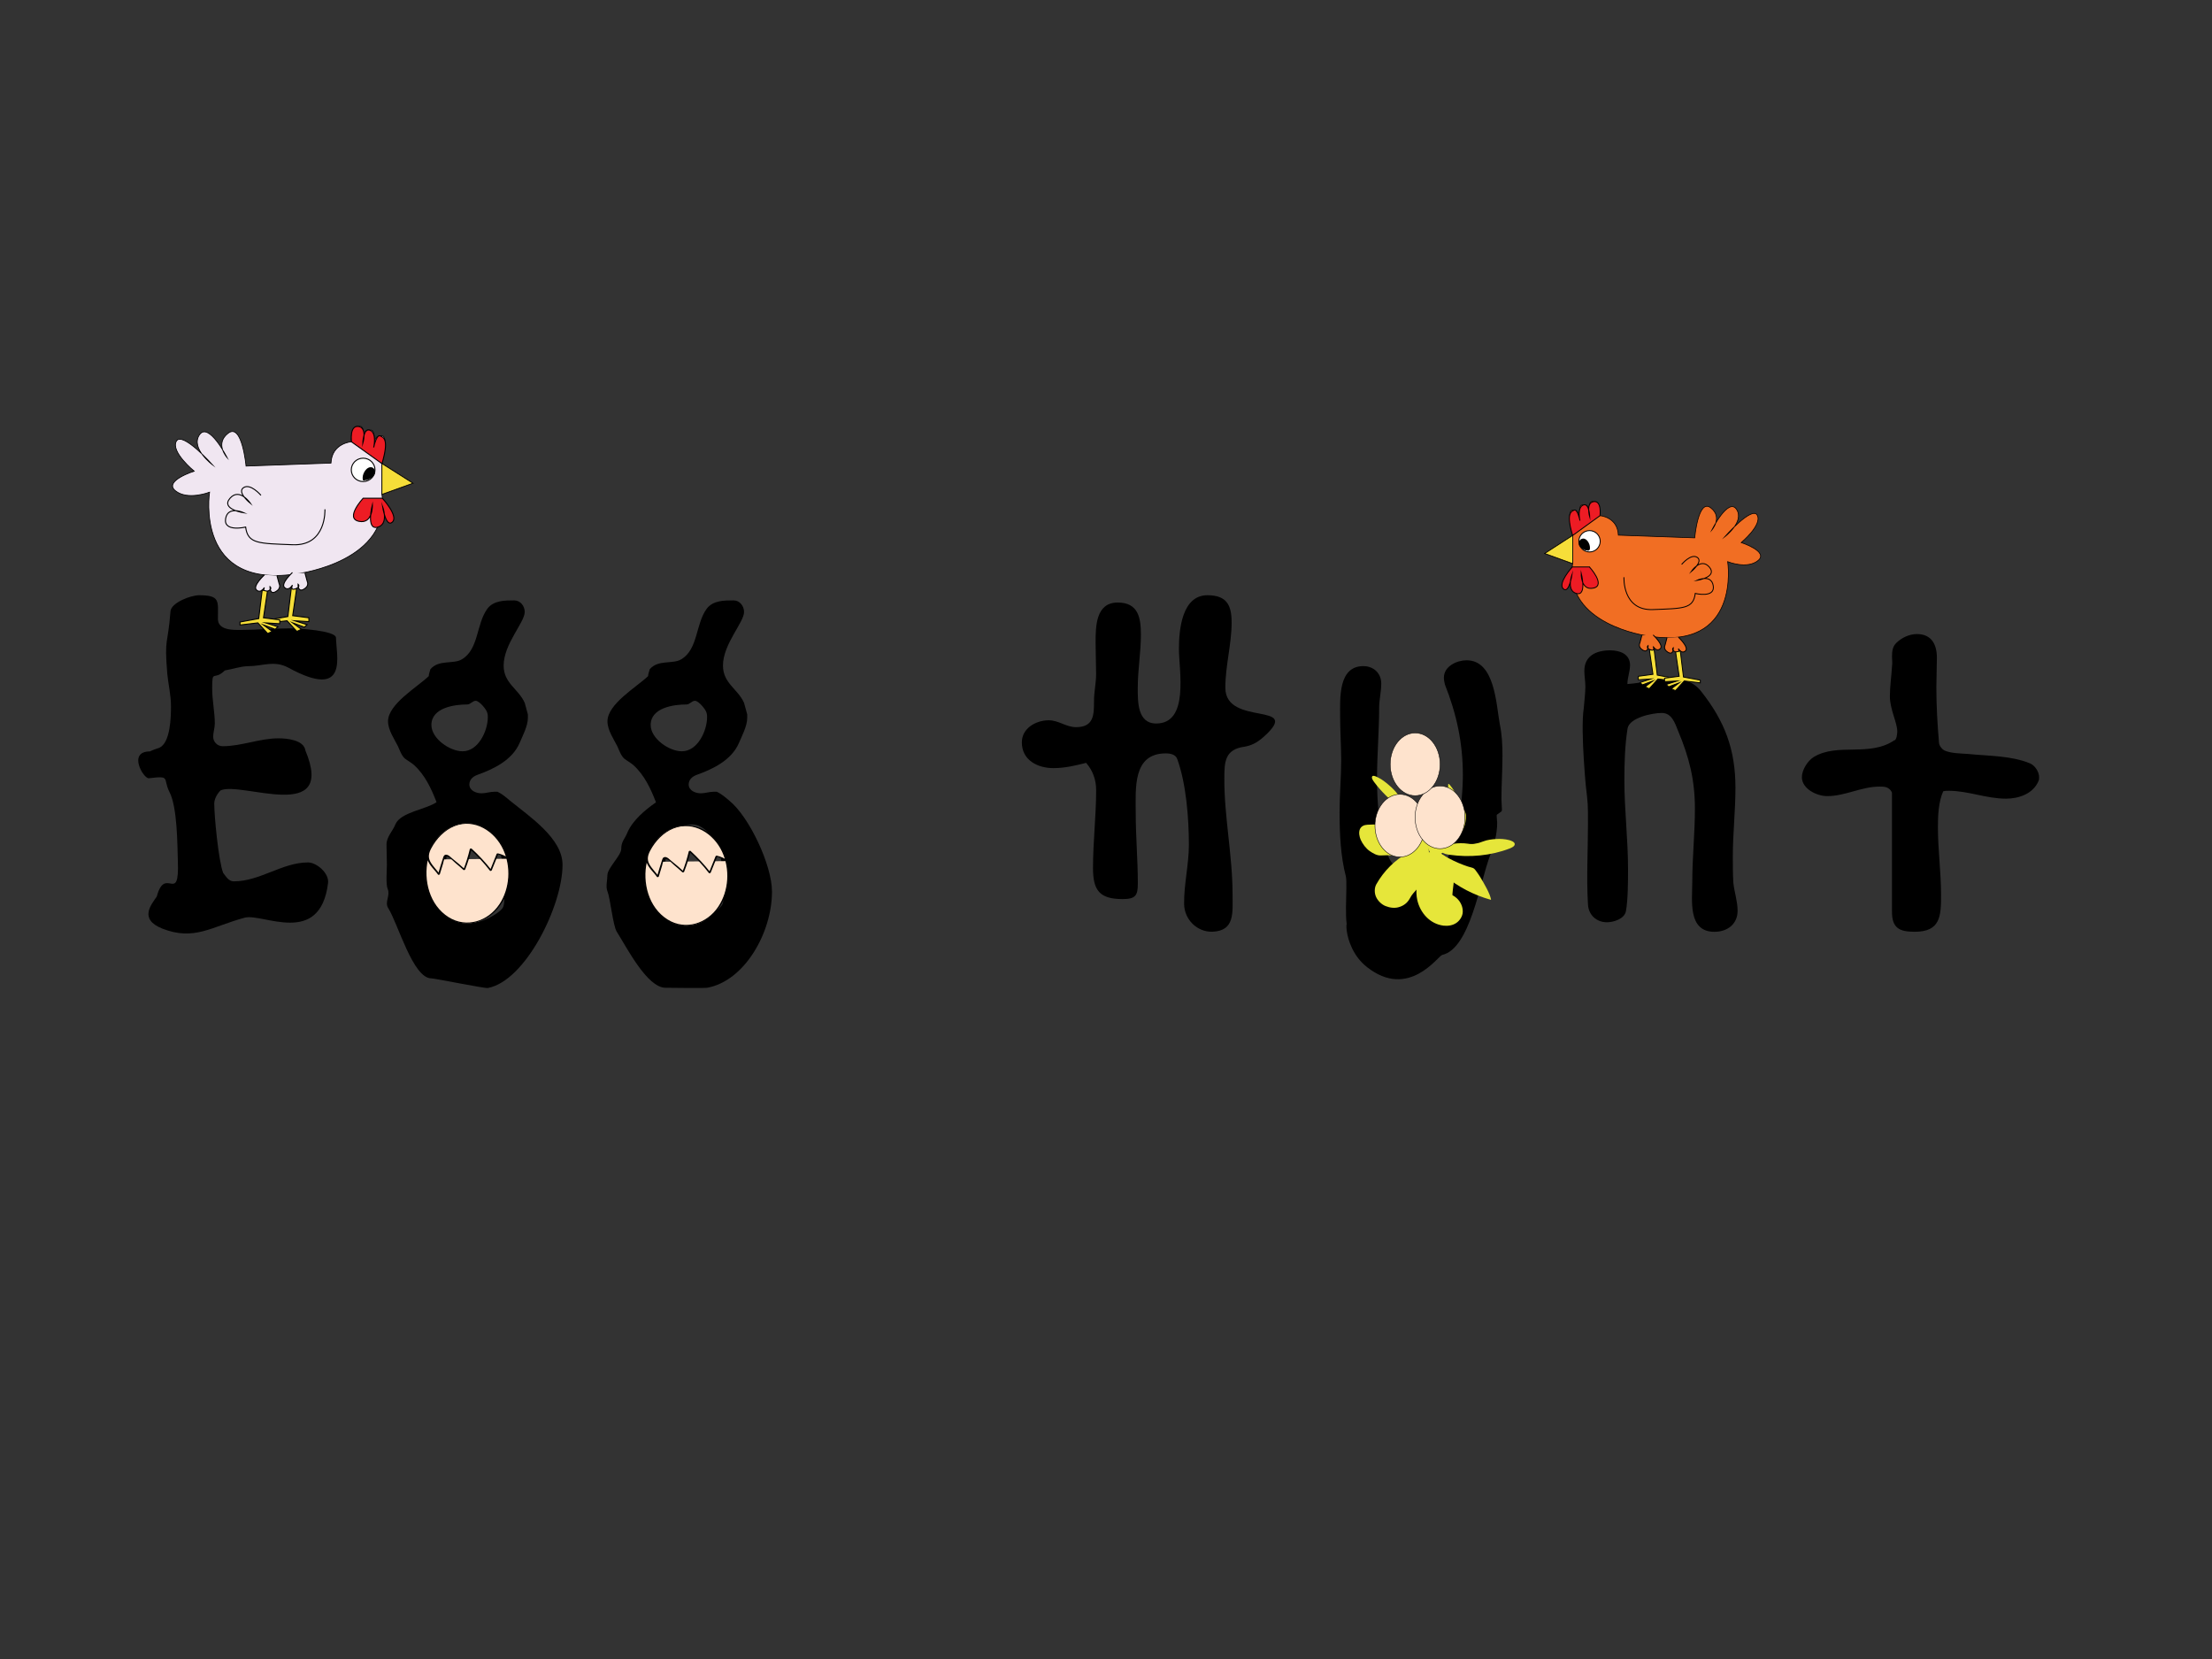 <?xml version="1.0" encoding="utf-8"?>
<!-- Generator: Adobe Illustrator 24.2.1, SVG Export Plug-In . SVG Version: 6.00 Build 0)  -->
<svg version="1.1" id="Layer_1" xmlns="http://www.w3.org/2000/svg" xmlns:xlink="http://www.w3.org/1999/xlink" x="0px" y="0px"
	 viewBox="0 0 640 480" style="enable-background:new 0 0 640 480;" xml:space="preserve">
<rect x="0" y="0" width="640" height="480" fill="#333333" stroke="none"/>
<style type="text/css">
	.st0{fill:#F6DE39;stroke:#000000;stroke-width:0.262;stroke-miterlimit:10;}
	.st1{fill:#F16E23;stroke:#000000;stroke-width:0.197;stroke-miterlimit:10;}
	.st2{fill:#FFFFFF;stroke:#000000;stroke-width:0.262;stroke-miterlimit:10;}
	.st3{fill:#ED1C24;stroke:#000000;stroke-width:0.262;stroke-miterlimit:10;}
	.st4{fill:#F16E23;stroke:#000000;stroke-width:0.262;stroke-miterlimit:10;}
	.st5{fill:none;stroke:#000000;stroke-width:0.262;stroke-miterlimit:10;}
	.st6{fill:#F6DE39;stroke:#000000;stroke-width:0.197;stroke-miterlimit:10;}
	.st7{fill:#FEE3CD;}
	.st8{fill:#F6DE39;stroke:#000000;stroke-width:0.289;stroke-miterlimit:10;}
	.st9{fill:#F0E6F1;stroke:#000000;stroke-width:0.217;stroke-miterlimit:10;}
	.st10{fill:#FFFFFF;stroke:#000000;stroke-width:0.289;stroke-miterlimit:10;}
	.st11{fill:#ED1C24;stroke:#000000;stroke-width:0.289;stroke-miterlimit:10;}
	.st12{fill:#F0E6F1;stroke:#000000;stroke-width:0.289;stroke-miterlimit:10;}
	.st13{fill:none;stroke:#000000;stroke-width:0.289;stroke-miterlimit:10;}
	.st14{fill:#F6DE39;stroke:#000000;stroke-width:0.217;stroke-miterlimit:10;}
	.st15{fill:#E6E63A;}
	.st16{fill:#FEE3CD;stroke:#000000;stroke-width:0.134;stroke-miterlimit:10;}
</style>
<g>
	<path d="M45.36,259.39c2.44-9.13,6.57,2.58,6.1-10.19c-0.15-5.03-0.15-15.68-2.44-20.08c-1.99-3.95,0.53-4.73-5.95-3.95
		c-1.53,0.19-6.23-7.76,0.3-7.76c0.91-0.46,1.82-0.76,2.75-1.06c3.2-1.52,3.35-8.83,3.35-12.03s-0.76-6.23-1.06-9.28
		c-0.91-10.95,0.15-8.07,0.91-18.11c0.15-2.58,5.95-4.71,8.24-4.71c6.25,0,5.49,1.67,5.49,6.85c0,3.34,4.43,3.19,6.57,3.19
		c4.87,0,9.76-0.46,14.49-0.46c1.99,0,13.11,0.61,13.11,2.75c0,4.86,3.9,18.26-13.73,8.66c-4.15-2.26-7.48-0.46-11.73-0.46
		c-1.99,0-4.72,0.91-6.71,1.23c-3.2,3.19-3.66-0.61-3.66,5.18c0,3.51,0.76,6.85,0.76,10.19c0,1.23-0.47,2.58-0.47,3.8
		c0,1.52,1.23,2.75,2.75,2.75c5.49,0,10.68-2.28,16.16-2.28c2.44,0,7.33,0.46,7.77,3.51c8.94,21.45-18.6,8.83-24.55,11.56
		c-0.91,0.91-1.82,2.43-1.82,3.8c0,3.66,1.23,16.59,2.58,20.08c0.76,0.91,1.53,2.43,3.05,2.43c7.63,0,14.02-5.47,21.5-5.47
		c2.44,0,6.14,3.06,5.8,5.94c-2.29,18.62-18.92,8.66-24.1,10.04c-9.62,2.58-14.55,6.78-23.79,3.19
		C40.02,265.94,43.83,261.67,45.36,259.39z"/>
	<path d="M124.05,195.63c0-0.61,0.3-1.23,0.47-1.99c2.44-2.9,6.71-1.37,9.15-2.9c4.87-2.9,4.11-10.19,7.33-14.6
		c1.82-2.43,5.04-2.43,7.77-2.43c1.82,0,3.05,1.67,3.05,3.34c0,3.04-6.1,9.28-6.1,15.51c0,5.18,4.28,6.7,6.1,10.8l0.91,3.34v1.06
		c0,2.28-1.53,5.18-2.44,7.31c-2.14,4.86-7.48,7.46-12.2,9.13c-1.23,0.46-2.29,1.37-2.29,2.75c0,1.82,1.99,2.58,3.52,2.58
		c1.23,0,2.44-0.46,3.81-0.46h0.76c1.38,0.61,2.58,1.67,3.66,2.58c5.8,4.71,15.21,10.95,15.21,18.56
		c0,11.88-10.78,33.67-21.63,35.65c-0.91,0.15-15.4-2.79-16.33-2.79c-5.34,0-9.62-15.81-12.5-20.37c-1.06-1.67,0.66-3.59-0.11-5.43
		c-0.61-1.37-0.25-5.54-0.25-7.06c0-1.99-0.11-4.02-0.11-5.85c0-2.28,1.82-3.89,2.58-5.88c1.53-3.51,8.85-4.27,11.9-6.38
		c-1.53-3.95-3.35-7.9-6.57-10.8c-0.91-0.76-1.82-1.23-2.58-1.82c-0.91-0.76-1.53-2.43-1.99-3.51c-1.06-2.13-2.9-4.71-2.9-7.31
		C112.31,203.7,120.7,198.82,124.05,195.63z M141.14,207.5c0-0.3,0-0.76-0.15-1.23c-0.15-0.91-2.29-3.51-3.35-3.51
		c-0.91,0-1.53,1.06-2.44,1.06c-3.66,0-10.38,0.91-10.38,5.94c0,3.95,5.34,7.61,9,7.61C138.39,217.39,141.14,211.46,141.14,207.5z
		 M132.98,266.83c0.47,0.3,4.09,0,4.53,0c2.14,0,6.67-2.41,7.88-4.08c1.23-1.52,0-9.59,0-11.56c0-4.71-2.29-10.36-6.86-12.32
		c-0.47-0.15-1.06-0.3-1.82-0.3c-3.66,0-7.01,4.1-7.33,7.61c-0.15,1.23-0.3,2.43-0.3,3.66
		C129.09,254.53,128.09,265.16,132.98,266.83z"/>
	<path d="M187.51,195.63c0-0.61,0.3-1.23,0.47-1.99c2.44-2.9,6.71-1.37,9.15-2.9c4.87-2.9,4.11-10.19,7.33-14.6
		c1.82-2.43,5.04-2.43,7.77-2.43c1.82,0,3.05,1.67,3.05,3.34c0,3.04-6.1,9.28-6.1,15.51c0,5.18,4.28,6.7,6.1,10.8l0.91,3.34v1.06
		c0,2.28-1.53,5.18-2.44,7.31c-2.14,4.86-7.48,7.46-12.2,9.13c-1.23,0.46-2.29,1.37-2.29,2.75c0,1.82,1.99,2.58,3.52,2.58
		c1.23,0,2.44-0.46,3.81-0.46h0.76c1.38,0.61,2.58,1.67,3.66,2.58c5.8,4.71,12.35,18.68,12.35,26.31c0,11.88-7.92,25.87-18.75,27.83
		c-0.91,0.15-12.05,0-12.05,0c-5.34,0-11.23-11.69-14.13-16.25c-1.06-1.67-1.89-9.76-2.65-11.58c-0.61-1.37-0.04-3.23-0.04-4.76
		c0-1.99,4-5.73,4-7.54c0-2.28,1.06-2.9,1.82-4.86c1.53-3.51,5.19-6.55,8.24-8.66c-1.53-3.95-3.35-7.9-6.57-10.8
		c-0.91-0.76-1.82-1.23-2.58-1.82c-0.91-0.76-1.53-2.43-1.99-3.51c-1.06-2.13-2.9-4.71-2.9-7.31
		C175.75,203.7,184.14,198.82,187.51,195.63z M204.58,207.5c0-0.3,0-0.76-0.15-1.23c-0.15-0.91-2.29-3.51-3.35-3.51
		c-0.91,0-1.53,1.06-2.44,1.06c-3.66,0-10.38,0.91-10.38,5.94c0,3.95,5.34,7.61,9,7.61C201.83,217.39,204.58,211.46,204.58,207.5z
		 M196.42,266.95c0.47,0.3,4.09,0,4.53,0c2.14,0,6.67-3.32,7.88-4.99c1.23-1.52,0-8.83,0-10.8c0-4.71-2.29-10.36-6.86-12.32
		c-0.47-0.15-1.06-0.3-1.82-0.3c-3.66,0-7.01,4.1-7.33,7.61c-0.15,1.23-0.3,2.43-0.3,3.66
		C192.53,254.53,191.53,265.28,196.42,266.95z"/>
	<path d="M356.62,258.77c0,5.2,0.72,10.55-5.78,10.8c-4.47,0.17-8.18-3.53-8.24-7.99c-0.08-5.64,1.38-11.45,1.38-17.12
		c0-7.61-0.76-17.65-3.35-24.81c-0.47-1.37-1.99-1.67-3.35-1.67c-9.62,0-8.68,10.19-8.68,17.2c0,6.85,0.61,13.55,0.61,20.39
		c0,3.51-0.61,4.56-4.43,4.56c-6.71,0-8.54-2.58-8.54-8.98c0-7.61,0.91-15.07,0.91-22.53c0-2.9-0.91-5.62-2.9-7.9
		c-3.05,0.76-6.1,1.52-9.45,1.52c-4.58,0-9.15-2.28-9.15-7.46c0-4.1,4.11-6.38,7.77-6.38c2.9,0,5.04,1.99,7.92,1.99
		c5.19,0,5.19-3.66,5.19-7.61c0-2.58,0.61-5.18,0.61-7.76c0-3.04-0.15-6.09-0.15-8.98c0-4.71,0-11.71,6.4-11.71
		c5.95,0,6.71,4.42,6.71,9.28c0,5.18-0.91,10.19-0.91,15.36c0,3.95-0.15,10.36,5.34,10.36c9.62,0,6.57-15.36,6.57-21.6
		c0-5.62,0.91-15.51,8.24-15.51c5.63,0,7.01,2.9,7.01,7.9c0,6.23-1.82,12.47-1.82,18.87c0,11.41,22.64,3.8,11.14,14.16
		c-2.16,1.94-3.81,2.58-5.63,2.9c-5.66,0.76-5.8,4.42-5.8,9.13C354.18,236.27,356.62,247.53,356.62,258.77z"/>
	<path d="M387.74,207.19c0-5.03-0.61-14.46,6.71-14.46c3.05,0,5.19,2.13,5.19,5.03c0,2.43-0.61,4.71-0.61,7
		c0,6.85-0.61,13.55-0.61,20.39c0,7.61,0.61,15.68,3.35,22.82c1.53,3.66,5.8,5.62,9.45,5.62c0.91,0,1.82-0.15,2.58-0.46
		c7.94-2.28,9.45-22.06,9.45-28.91c0-9.28-1.82-17.65-5.19-26.16c-0.15-0.61-0.3-1.37-0.3-1.99c0-3.34,3.81-5.03,6.57-5.03
		c8.24,0,8.54,12.79,9.62,18.56c0.61,2.9,0.76,5.94,0.76,8.98c0,4.27-0.3,8.52-0.3,12.64c0,1.06,0.15,2.13,0.15,3.19
		c0,0.61-1.53,1.06-1.53,1.52c0,0.76,0.15,1.52,0.15,2.13c0,3.34-0.91,6.38-1.99,9.28c-3.05,7.9-5.82,27.14-13.92,28.95
		c-1.23,0.3-9.68,13.02-21.77,3.51c-7.94-6.23-6.06-18.49-4.77-9.78c-2.29-1.06-0.72-13.57-1.33-16.46
		c-1.53-5.79-1.82-12.47-1.82-18.56c0-5.03,0.47-10.04,0.47-15.22C388.03,215.73,387.74,211.46,387.74,207.19z"/>
	<path d="M471.62,192.44c0,1.82-0.76,3.66-0.76,5.47c4.43-0.3,8.68-1.52,12.96-1.52c3.35,0,6.25,0.91,8.39,3.66
		c6.86,8.66,9.91,16.89,9.91,27.85c0,6.7-0.76,13.23-0.76,19.93c0,2.58,0,5.03,0.15,7.61c0.3,2.75,1.23,5.33,1.23,8.07
		c0,3.95-3.05,6.09-6.71,6.09c-7.77,0-6.4-9.13-6.4-14.46c0-7,0.76-14.16,0.76-21.15c0-8.37-1.67-14.92-4.87-22.53
		c-0.91-2.28-1.82-5.18-4.72-5.18c-2.75,0-9.45,1.37-9.91,4.56c-0.76,4.86-0.91,10.04-0.91,14.92c0,8.52,1.06,17.03,1.06,25.57
		c0,3.51,0,8.98-0.61,12.32c-0.47,2.28-3.66,3.19-5.49,3.19c-3.05,0-5.34-2.13-5.49-5.18c-0.47-7.76,0-15.51,0-23.29
		c0-6.09,0-5.47-0.61-10.95c0.3,3.19-1.67-15.83-0.61-22.53c0.15-1.82,0.47-4.42,0.47-6.23c0-1.52-0.3-3.04-0.3-4.56
		c0-4.42,3.52-5.94,7.48-5.94C468.71,188.17,471.62,189.24,471.62,192.44z"/>
	<path d="M547.42,192.73c0.15-0.91,0-1.82,0-2.75c0-1.52,0.15-2.9,1.23-3.95c1.53-1.52,3.81-2.58,5.95-2.58
		c4.28,0,5.8,3.04,5.8,6.85c0,2.9-0.15,5.79-0.15,8.52c0,5.33,0.3,10.8,0.76,15.98c0,0.91,0.91,2.13,1.82,2.43
		c1.82,0.76,4.58,0.76,6.57,0.91c5.95,0.61,12.52,0.46,18,2.75c1.38,0.61,2.58,2.43,2.58,3.95c0,0.3,0,0.76-0.15,1.06
		c-1.53,3.8-5.8,5.18-9.45,5.18c-5.63,0-10.97-2.28-16.48-2.28c-0.61,0-1.06,0-1.67,0.15c-1.38,3.04-1.53,7.14-1.53,10.36
		c0,6.55,0.91,13.08,0.91,19.63c0,6.09-0.15,10.65-7.63,10.65c-4.43,0-6.57-1.06-6.57-5.79v-34.24c0-0.76-1.06-1.67-1.82-1.82
		c-0.47-0.15-1.23-0.15-1.82-0.15c-5.19,0-9.91,2.75-15.1,2.75c-3.05,0-7.33-2.13-7.33-5.47c0-2.13,1.67-4.71,3.35-5.79
		c6.86-4.27,16.16,0,23.34-4.86c0.76,0,0.91-2.13,0.91-2.58c0-2.58-2.14-6.38-2.14-10.19C546.81,198.52,547.26,195.63,547.42,192.73
		z"/>
	<g>
		<polygon class="st0" points="478.58,187.81 479.5,195.33 484.37,196.24 484.37,197.02 479.71,196.45 477.17,199.28 475.98,198.71 
			478.25,197.02 475.2,198.14 474.5,197.47 477.67,196.45 474.01,196.68 474.01,195.67 478.25,195.1 477.23,188.1 		"/>
		<path class="st1" d="M499.87,162.51c0,0,4.09,26.16-23.47,21.43c0,0-23.91-3.28-21.41-20.86l-8.05-2.94l8.05-5.2
			c0,0-2.16-8.01,0.44-7.33c0,0,1.59-0.23,1.69,3.04c0,0-0.68-5.07,0.91-4.5c0,0,2.03-1.01,1.93,3.49c0,0-0.91-5.2,1.14-4.5
			c0,0,1.82-0.57,1.82,4.06c0,0,5.1,0.34,5.32,5.64l22.09,0.78c0,0,1.02-11.5,4.64-8.69s0.23,6.55,0.23,6.55s4.87-9.7,7.24-6.09
			s-3.52,8.01-3.52,8.01s8.05-9.13,9.51-6.32c1.48,2.81-4.64,7.9-4.64,7.9s8.05,2.6,4.87,5.2S499.87,162.51,499.87,162.51z"/>
		<ellipse class="st2" cx="459.9" cy="156.61" rx="3.09" ry="3.09"/>
		<path class="st3" d="M459.9,164.07c0,0,4.85,5.3,1.1,6.09c-3.75,0.78-3.52-4.4-3.52-4.4s1.74,6.74-1.33,5.96
			c-3.07-0.78-1.31-5.54-1.31-5.54s-0.85,5.77-2.54,4.18c-1.69-1.59,2.61-6.32,2.61-6.32h5v0.03H459.9z"/>
		<path class="st4" d="M485.6,184.34c0,0,3.18,2.98,2.05,3.99c-1.14,1.01-2.05-0.68-2.05-0.68s0.68,1.54-0.78,0.99
			s-0.68-1.23-0.68-1.23s0.11,2.24-1.48,1.35s-0.91-2.11-0.91-2.11l0.57-2.16"/>
		<path class="st4" d="M478.31,183.71c0,0,3.18,2.98,2.05,3.99c-1.14,1.01-2.05-0.68-2.05-0.68s0.68,1.54-0.78,0.99
			c-1.48-0.55-0.68-1.23-0.68-1.23s0.11,2.24-1.48,1.35s-0.91-2.11-0.91-2.11l0.57-2.16"/>
		<path class="st5" d="M469.86,167.01c0,0-0.51,9.7,8.37,9.36s11.69-0.21,12.26-4.67c0,0,5.78,1.42,5.21-2.2
			c-0.57-3.61-4.87-1.54-4.87-1.54s6.23-0.93,3.75-3.87c-2.5-2.94-5.32,1.35-5.32,1.35s3.62-2.94,1.82-4.16
			c-1.82-1.25-4.53,2.03-4.53,2.03"/>
		<polygon class="st0" points="486.17,188.36 487.08,195.88 491.95,196.79 491.95,197.57 487.31,197.02 484.75,199.83 
			483.56,199.28 485.83,197.57 482.78,198.71 482.08,198.04 485.26,197.02 481.61,197.23 481.61,196.22 485.83,195.67 
			484.81,188.65 		"/>
		<g>
			<g>
				<path d="M458.72,157.65c0.04-0.04,0.02-0.02-0.04,0.02c-0.08,0.04-0.08,0.04-0.04,0.02c-0.02,0-0.04,0-0.06,0.02
					c0.04,0,0.04,0-0.02,0c0-0.04,0.13,0.06,0.02,0c0.02,0,0.04,0.02,0.06,0.02c-0.04-0.02-0.04-0.02-0.02-0.02
					c0.02,0.02,0.08,0.11,0.02,0.02c0.02,0.02,0.04,0.11,0.02,0c0,0.02,0.02,0.11,0.02,0.04c0,0.02,0,0.04,0,0.06
					c0.02-0.04,0.02-0.04,0,0c0,0.02,0,0.02-0.02,0.04c0.02-0.04,0.02-0.04,0,0c0.08-0.13,0,0.04-0.02,0.02
					c0.06-0.04,0.06-0.04,0.02-0.02c0.06-0.02,0.06-0.02,0.04-0.02s-0.04,0.02-0.06,0.02c0.04-0.02,0.04-0.02,0,0
					c0.02,0,0.02,0,0.04,0c-0.02,0-0.06,0-0.08,0c-0.04,0-0.06,0-0.02,0c-0.02,0-0.02,0-0.04-0.02c-0.11-0.04-0.15-0.06-0.21-0.11
					c-0.02-0.02-0.06-0.04-0.08-0.08c0.04,0.06-0.02-0.04-0.04-0.06c-0.02-0.02-0.02-0.02,0,0.02c0-0.02-0.02-0.04-0.02-0.06
					c0,0.04,0,0.04,0,0.02c0-0.02,0-0.02,0,0.02c-0.02,0.04-0.19,0.15-0.08,0.11c-0.06,0.02-0.08,0.04-0.04,0.02
					c-0.06,0.02-0.08,0.02-0.02,0c0.08,0-0.08-0.02,0,0c0.04,0,0.08,0.04,0.02,0c0.02,0.02,0.06,0.04,0.11,0.04
					c0.02,0.02,0.02,0-0.02-0.02c0.02,0.02,0.04,0.02,0.04,0.04c0.02,0.02,0.04,0.04,0.06,0.06c0.06,0.06-0.02-0.04,0.02,0.02
					c0.02,0.04,0.04,0.06,0.06,0.11c-0.02-0.06,0-0.02,0,0.02c0,0.04,0,0.08,0,0.02c0,0.02,0,0.04,0,0.06
					c0.02-0.06,0.02-0.06,0-0.02c0.17-0.13,0.32-0.23,0.49-0.36c-0.08,0.02-0.19,0.02-0.28,0.02c-0.02,0-0.13,0-0.08,0
					c0.02,0-0.08,0-0.11-0.02c-0.02,0-0.02,0,0,0c-0.02,0-0.02,0-0.04-0.02c0,0-0.13-0.06-0.04-0.02c-0.02-0.02-0.06-0.04-0.08-0.06
					c-0.06-0.04,0,0.02-0.02-0.02c-0.02-0.02-0.04-0.04-0.04-0.08c0.04,0.06,0-0.02,0-0.04c0,0.04,0,0.04,0,0.02
					c0-0.02,0-0.02-0.02,0.02c0.06-0.06-0.04,0.04-0.04,0.04c0.06-0.06-0.06,0.02,0,0c0.08-0.04,0.02-0.04,0,0
					c0.02-0.02,0.08-0.02,0.11-0.04c-0.11,0.04,0,0,0.02,0s0.06,0,0.08-0.02c0.02,0,0.13,0,0.06,0s0.04,0,0.06,0s0.13,0.02,0.04,0
					c0.02,0,0.11,0.04,0.04,0c0,0,0.08,0.06,0.04,0.02c-0.04-0.04,0.04,0.08,0.02,0.04c-0.02-0.04,0.02,0.06,0.02,0.06
					c0.06,0.38,0.08,0.78,0.13,1.16c0.17-0.19,0.34-0.38,0.51-0.57c0.08,0-0.06,0-0.08,0c-0.04,0-0.11,0-0.15-0.02
					c-0.06,0-0.11-0.02-0.17-0.02c0,0-0.06-0.02-0.04,0c0.04,0-0.06-0.02-0.06-0.02c-0.04-0.02-0.11-0.04-0.15-0.06
					c-0.02,0-0.13-0.06-0.08-0.04c-0.08-0.06-0.19-0.13-0.25-0.21c0.04,0.04-0.04-0.04-0.04-0.06c-0.02-0.04-0.04-0.08-0.06-0.13
					c-0.02-0.02-0.02-0.04-0.04-0.06c0,0,0.02,0.04,0,0s-0.02-0.11-0.04-0.15c0,0,0-0.08,0-0.04c0,0.04,0-0.02,0-0.02
					c0-0.02,0.02-0.17,0-0.08c0-0.02,0.04-0.13,0.02-0.08c-0.02,0.06,0.08-0.11,0.02-0.04c-0.04,0.06,0.04-0.06,0.06-0.06
					c0,0-0.08,0.06-0.02,0.02c0.02,0,0.04-0.02,0.04-0.02c0.04-0.04-0.08,0.02-0.02,0.02c0.02,0,0.04-0.02,0.04-0.02
					c0.08-0.04-0.02,0-0.02,0s0.13-0.02,0.04,0c-0.06,0,0,0,0,0c0.02,0,0.04,0,0.06,0.02c-0.11-0.02,0.04,0.02,0.02,0
					c-0.02-0.02,0.06,0.04,0.06,0.04c0.02,0.02,0.04,0.02,0.04,0.04c-0.02-0.02-0.02-0.02,0,0c0.04,0.08,0.08,0.15,0.13,0.23
					c0.02,0.04,0,0,0,0c0,0.02,0.02,0.04,0.02,0.06c0.02,0.04,0.02,0.11,0.04,0.15c0.06,0.21,0.08,0.44,0.13,0.68
					c0.02,0.13,0.04,0.25,0.06,0.36c0,0.02,0,0.02,0,0.04l0,0c0-0.02,0.02-0.04,0.02-0.06c0.02-0.08,0.06-0.13,0.15-0.17
					c-0.02,0,0.21-0.06,0.15-0.06c-0.04,0,0.11,0.02,0,0c-0.02,0-0.04,0-0.04,0c-0.04,0,0.04,0.02,0,0
					c-0.02-0.02-0.08-0.02-0.11-0.04c-0.08-0.04-0.19-0.11-0.28-0.15c0,0-0.06-0.04-0.02-0.02c0.04,0.02-0.04-0.02-0.04-0.02
					c-0.04-0.02-0.08-0.04-0.13-0.08c-0.08-0.06-0.17-0.11-0.25-0.17s-0.15-0.13-0.23-0.21c-0.04-0.04,0,0.02-0.04-0.04
					c-0.04-0.04-0.06-0.08-0.11-0.15c-0.02-0.04-0.04-0.08-0.06-0.13c-0.02-0.02-0.02-0.04-0.02-0.06c0,0,0.02,0.06,0,0.02
					c0-0.04-0.02-0.06-0.02-0.11c0-0.02,0-0.04-0.02-0.06c0-0.02-0.02-0.11,0-0.04c0,0.04,0-0.06,0-0.08c0-0.04,0-0.08,0.02-0.11
					c0-0.04,0.04-0.11,0-0.04c0.02-0.04,0.02-0.08,0.04-0.13c0,0,0.02-0.04,0.02-0.06c0,0-0.06,0.08,0,0.02
					c0-0.02,0.02-0.02,0.02-0.04c0.02-0.04,0.04-0.04,0-0.02c-0.04,0.02-0.02,0.02,0,0s0.02-0.02,0.04-0.04c0-0.02,0.06-0.04,0,0
					c-0.06,0.06,0,0,0.02,0c0.06-0.04-0.11,0.04,0,0c0.06-0.02-0.11,0.02-0.04,0c0.02,0,0.02,0,0.04,0c-0.06,0.02-0.02,0,0,0
					s0.06,0,0.08,0.02c0,0-0.04-0.02,0,0s0.06,0.02,0.11,0.04c0.02,0,0.04,0.02,0.06,0.02c0.02,0.02,0.02,0.02,0,0
					c0.02,0,0.02,0.02,0.04,0.02c0.04,0.04,0.08,0.06,0.13,0.11c0.04,0.04,0.08,0.08,0.15,0.13c0.02,0.02,0.02,0.02,0.04,0.04
					c0.08,0.11-0.02-0.02,0.02,0.04c0.15,0.19,0.28,0.38,0.38,0.59c0.04,0.11,0.06,0.15,0.11,0.27c0.04,0.11,0.06,0.23,0.08,0.36
					c0,0.06,0.02,0.11,0.02,0.17c0,0.02,0,0.06,0,0.08s0,0.06,0,0.02c0,0.13,0,0.25-0.02,0.38c-0.02,0.23,0.21,0.38,0.42,0.36
					c0.23-0.04,0.49-0.21,0.51-0.46c0.06-0.59-0.04-1.16-0.3-1.69c-0.23-0.51-0.64-1.04-1.16-1.25c-0.57-0.23-1.25,0-1.55,0.55
					c-0.25,0.44-0.3,0.99-0.04,1.46c0.28,0.49,0.76,0.8,1.25,1.08c0.23,0.13,0.49,0.25,0.78,0.21c0.42-0.04,0.76-0.4,0.7-0.85
					c-0.04-0.32-0.11-0.63-0.17-0.93c-0.04-0.25-0.13-0.51-0.25-0.72c-0.34-0.55-1.04-0.63-1.57-0.3c-0.61,0.38-0.83,1.16-0.44,1.78
					c0.38,0.63,1.14,0.8,1.82,0.8c0.28,0,0.53-0.3,0.51-0.57s-0.06-0.55-0.08-0.85c-0.02-0.23-0.04-0.49-0.19-0.68
					c-0.32-0.4-0.97-0.38-1.4-0.21c-0.53,0.19-0.95,0.76-0.61,1.31c0.32,0.49,0.93,0.49,1.44,0.42c0.19-0.02,0.42-0.17,0.49-0.36
					c0.15-0.49-0.11-0.97-0.55-1.18c-0.55-0.25-1.38,0.06-1.42,0.72c-0.04,0.59,0.61,0.99,1.14,1.01c0.64,0,1.31-0.49,1.23-1.18
					c-0.08-0.7-1.04-0.8-1.46-0.36c-0.15,0.15-0.25,0.42-0.04,0.59C458.23,157.88,458.55,157.82,458.72,157.65L458.72,157.65z"/>
			</g>
		</g>
		<path class="st3" d="M462.93,149.2c0,0,0.57-4.4-1.82-4.06s-1.14,4.5-1.14,4.5s-0.11-4.29-1.93-3.49c-1.82,0.8-0.91,4.5-0.91,4.5
			s-0.68-3.49-1.69-3.04c-1.02,0.44-2.27,1.12-0.44,7.33L462.93,149.2z"/>
		<polygon class="st3" points="455.01,163.06 455.01,159.68 455.01,154.94 		"/>
		<polygon class="st6" points="455.01,163.06 455.01,154.94 446.96,160.14 		"/>
	</g>
	<g>
		<path class="st7" d="M147.01,248.46c-0.89-0.72-1.95-1.2-3.09-1.44c-0.66,1.61-1.31,3.23-1.95,4.84c-1.74-2.24-3.66-4.33-5.8-6.26
			c-0.47,2.05-1.1,4.06-1.89,6.02c-1.53-1.42-3.13-2.75-4.81-3.99c-0.19-0.15-0.42-0.3-0.66-0.19c-0.19,0.08-0.25,0.27-0.32,0.46
			c-0.53,1.69-1.04,3.4-1.57,5.09c-1.06-1.61-3.2-3.38-3.2-5.2c0.02-1.61,1.63-3.83,2.61-5.05c2.1-2.64,5.25-4.52,8.81-4.52
			c6.69,0,12.12,6.47,12.12,14.46s-5.42,14.46-12.12,14.46c-6.69,0-12.12-6.47-12.12-14.46c0-1.39,0.17-2.73,0.47-3.99"/>
		<g>
			<path d="M147.24,248.38c-0.95-0.72-1.95-1.18-3.11-1.46c-0.13-0.02-0.4,0-0.44,0.15c-0.66,1.61-1.31,3.23-1.95,4.84
				c0.17-0.04,0.32-0.08,0.49-0.13c-1.76-2.24-3.69-4.33-5.8-6.26c-0.08-0.08-0.44,0-0.49,0.13c-0.49,2.05-1.1,4.06-1.89,6.02
				c0.17-0.04,0.32-0.08,0.49-0.13c-1.14-1.06-2.33-2.07-3.56-3.04c-0.53-0.4-1.31-1.37-2.1-1.18c-0.44,0.11-0.55,0.46-0.68,0.87
				c-0.55,1.59-1,3.23-1.48,4.84c0.17-0.04,0.32-0.08,0.49-0.13c-0.85-1.23-1.97-2.24-2.69-3.55c-0.74-1.35-0.44-2.58,0.25-3.89
				c1.46-2.77,3.81-5.28,6.78-6.45c5.82-2.28,11.63,1.54,14.04,6.78c2.31,5.01,1.95,11.26-1.12,15.87
				c-3.26,4.88-9.49,6.95-14.68,3.7c-5.51-3.47-7.33-10.67-5.97-16.74c0.04-0.15-0.47-0.06-0.49,0.08
				c-1.42,6.28,0.57,13.78,6.46,17.12c4.45,2.54,9.91,1.46,13.45-2.11c4.6-4.63,5.53-12.22,2.84-18.05
				c-2.31-5.01-7.52-8.6-13.15-7.29c-3.37,0.78-5.97,3.06-7.86,5.88c-0.83,1.23-1.82,2.79-1.42,4.33c0.47,1.75,2.12,3.06,3.11,4.5
				c0.08,0.11,0.44-0.02,0.49-0.13c0.32-1.01,0.61-2.03,0.93-3.06c0.23-0.78,0.36-2.37,1.31-2.01c0.76,0.27,1.63,1.25,2.25,1.78
				c0.8,0.66,1.59,1.35,2.35,2.05c0.11,0.08,0.42,0,0.49-0.13c0.78-1.97,1.4-3.97,1.89-6.02c-0.17,0.04-0.32,0.08-0.49,0.13
				c2.12,1.92,4.05,3.99,5.8,6.26c0.08,0.11,0.44-0.02,0.49-0.13c0.66-1.61,1.31-3.23,1.95-4.84c-0.15,0.04-0.3,0.11-0.44,0.15
				c1.12,0.25,2.12,0.72,3.05,1.42C146.9,248.63,147.35,248.44,147.24,248.38L147.24,248.38z"/>
		</g>
	</g>
	<g>
		<path class="st7" d="M210.36,249.14c-0.89-0.72-1.95-1.2-3.09-1.44c-0.66,1.61-1.31,3.23-1.95,4.84c-1.74-2.24-3.66-4.33-5.8-6.26
			c-0.47,2.05-1.1,4.06-1.89,6.02c-1.53-1.42-3.13-2.75-4.81-3.99c-0.19-0.15-0.42-0.3-0.66-0.19c-0.19,0.08-0.25,0.27-0.32,0.46
			c-0.53,1.69-1.04,3.4-1.57,5.09c-1.06-1.61-3.2-3.38-3.2-5.2c0.02-1.61,1.63-3.83,2.61-5.05c2.1-2.64,5.25-4.52,8.81-4.52
			c6.69,0,12.12,6.47,12.12,14.46s-5.42,14.46-12.12,14.46s-12.12-6.47-12.12-14.46c0-1.39,0.17-2.73,0.47-3.99"/>
		<g>
			<path d="M210.59,249.05c-0.95-0.72-1.95-1.18-3.11-1.46c-0.13-0.02-0.4,0-0.44,0.15c-0.66,1.61-1.31,3.23-1.95,4.84
				c0.17-0.04,0.32-0.08,0.49-0.13c-1.76-2.24-3.69-4.33-5.8-6.26c-0.08-0.08-0.44,0-0.49,0.13c-0.49,2.05-1.1,4.06-1.89,6.02
				c0.17-0.04,0.32-0.08,0.49-0.13c-1.14-1.06-2.33-2.07-3.56-3.04c-0.53-0.4-1.31-1.37-2.1-1.18c-0.44,0.11-0.55,0.46-0.68,0.87
				c-0.55,1.59-1,3.23-1.48,4.84c0.17-0.04,0.32-0.08,0.49-0.13c-0.85-1.23-1.97-2.24-2.69-3.55c-0.74-1.35-0.44-2.58,0.25-3.89
				c1.46-2.77,3.81-5.28,6.78-6.45c5.82-2.28,11.63,1.54,14.04,6.78c2.31,5.01,1.95,11.26-1.12,15.87
				c-3.26,4.88-9.49,6.95-14.68,3.7c-5.51-3.47-7.33-10.67-5.97-16.74c0.04-0.15-0.47-0.06-0.49,0.08
				c-1.42,6.28,0.57,13.78,6.46,17.12c4.45,2.54,9.91,1.46,13.45-2.11c4.6-4.63,5.53-12.22,2.84-18.05
				c-2.31-5.01-7.52-8.6-13.15-7.29c-3.37,0.78-5.97,3.06-7.86,5.88c-0.83,1.23-1.82,2.79-1.42,4.33c0.47,1.75,2.12,3.06,3.11,4.5
				c0.08,0.11,0.44-0.02,0.49-0.13c0.32-1.01,0.61-2.03,0.93-3.06c0.23-0.78,0.36-2.37,1.31-2.01c0.76,0.27,1.63,1.25,2.25,1.78
				c0.8,0.66,1.59,1.35,2.35,2.05c0.11,0.08,0.42,0,0.49-0.13c0.78-1.97,1.4-3.97,1.89-6.02c-0.17,0.04-0.32,0.08-0.49,0.13
				c2.12,1.92,4.05,3.99,5.8,6.26c0.08,0.11,0.44-0.02,0.49-0.13c0.66-1.61,1.31-3.23,1.95-4.84c-0.15,0.04-0.3,0.11-0.44,0.15
				c1.12,0.25,2.12,0.72,3.05,1.42C210.23,249.33,210.7,249.12,210.59,249.05L210.59,249.05z"/>
		</g>
	</g>
	<g>
		<polygon class="st8" points="84.29,170.12 83.29,178.38 77.87,179.35 77.87,180.22 83.04,179.61 85.9,182.69 87.21,182.08 
			84.69,180.22 88.06,181.47 88.84,180.73 85.3,179.61 89.37,179.86 89.37,178.74 84.69,178.13 85.81,170.46 		"/>
		<path class="st9" d="M60.63,142.41c0,0-4.53,28.68,26.07,23.48c0,0,26.58-3.59,23.81-22.87l8.94-3.21l-8.94-5.68
			c0,0,2.39-8.77-0.51-8.03c0,0-1.76-0.25-1.89,3.34c0,0,0.76-5.56-1.02-4.95c0,0-2.27-1.12-2.14,3.83c0,0,1.02-5.68-1.25-4.95
			c0,0-2.01-0.61-2.01,4.44c0,0-5.68,0.38-5.93,6.17l-24.57,0.87c0,0-1.14-12.6-5.17-9.51c-4.02,3.09-0.25,7.16-0.25,7.16
			s-5.42-10.63-8.07-6.68c-2.65,3.95,3.9,8.77,3.9,8.77s-8.94-10.02-10.59-6.91c-1.63,3.09,5.17,8.64,5.17,8.64
			s-8.96,2.83-5.42,5.68C54.29,144.86,60.63,142.41,60.63,142.41z"/>
		<ellipse class="st10" cx="105.07" cy="135.95" rx="3.43" ry="3.38"/>
		<path class="st11" d="M105.07,144.15c0,0-5.38,5.81-1.23,6.68c4.15,0.87,3.9-4.82,3.9-4.82s-1.93,7.4,1.48,6.53
			c3.43-0.87,1.46-6.07,1.46-6.07s0.95,6.32,2.84,4.59c1.89-1.73-2.9-6.91-2.9-6.91L105.07,144.15L105.07,144.15z"/>
		<path class="st12" d="M76.49,166.34c0,0-3.54,3.25-2.27,4.37c1.25,1.12,2.27-0.74,2.27-0.74s-0.76,1.69,0.87,1.1
			c1.63-0.61,0.76-1.35,0.76-1.35s-0.13,2.45,1.63,1.48s1.02-2.3,1.02-2.3l-0.64-2.37"/>
		<path class="st12" d="M84.61,165.64c0,0-3.54,3.25-2.27,4.37c1.25,1.12,2.27-0.74,2.27-0.74s-0.76,1.69,0.87,1.1
			c1.63-0.61,0.76-1.35,0.76-1.35s-0.13,2.45,1.63,1.48c1.76-0.97,1.02-2.3,1.02-2.3l-0.64-2.37"/>
		<path class="st13" d="M94.01,147.36c0,0,0.55,10.63-9.3,10.25s-13.01-0.23-13.64-5.11c0,0-6.42,1.54-5.8-2.41
			c0.64-3.95,5.42-1.69,5.42-1.69s-6.93-1.01-4.15-4.23c2.77-3.21,5.93,1.48,5.93,1.48s-4.02-3.21-2.01-4.56
			c2.01-1.35,5.04,2.22,5.04,2.22"/>
		<polygon class="st8" points="75.86,170.73 74.86,178.97 69.44,179.97 69.44,180.83 74.61,180.22 77.45,183.31 78.76,182.69 
			76.24,180.83 79.63,182.08 80.41,181.34 76.87,180.22 80.94,180.47 80.94,179.35 76.24,178.74 77.38,171.07 		"/>
		<g>
			<g>
				<path d="M107.12,136.45c-0.19-0.19-0.51-0.25-0.76-0.19c-0.36,0.06-0.68,0.3-0.85,0.63c-0.3,0.61,0.23,1.25,0.85,1.33
					c0.64,0.08,1.48-0.34,1.67-0.99c0.11-0.36,0-0.68-0.34-0.87c-0.28-0.15-0.59-0.17-0.89-0.06c-0.57,0.17-1.17,0.82-0.95,1.46
					c0.04,0.17,0.17,0.25,0.34,0.27c0.66,0.08,1.38,0.02,1.78-0.57c0.17-0.27,0.23-0.59,0.11-0.89c-0.11-0.21-0.34-0.38-0.57-0.44
					c-0.57-0.17-1.29-0.15-1.69,0.36c-0.19,0.25-0.21,0.57-0.25,0.87c-0.04,0.3-0.06,0.61-0.11,0.91c-0.02,0.19,0.15,0.4,0.34,0.4
					c0.74,0,1.53-0.17,2.03-0.76c0.42-0.49,0.64-1.25,0.19-1.8c-0.47-0.59-1.29-0.63-1.86-0.17c-0.51,0.42-0.61,1.1-0.72,1.71
					c-0.06,0.34-0.25,0.82,0.06,1.1c0.25,0.23,0.66,0.19,0.95,0.06c0.3-0.11,0.57-0.3,0.85-0.46c0.28-0.19,0.53-0.38,0.76-0.63
					c0.38-0.44,0.59-1.04,0.4-1.63c-0.19-0.59-0.68-0.97-1.31-0.91c-0.78,0.06-1.44,0.78-1.78,1.44c-0.36,0.66-0.51,1.37-0.42,2.13
					c0.02,0.27,0.38,0.34,0.59,0.25c0.25-0.11,0.44-0.32,0.42-0.59c-0.04-0.38,0.02-0.85,0.17-1.2c0.04-0.11,0.08-0.19,0.13-0.3
					c-0.04,0.08,0.02-0.04,0.04-0.06c0.02-0.06,0.06-0.11,0.11-0.15c0.02-0.04,0.06-0.08,0.08-0.13c0.02-0.02,0.04-0.04,0.06-0.06
					c0,0,0.06-0.06,0.02-0.02s0.06-0.06,0.08-0.08c0.04-0.04,0.11-0.08,0.15-0.15c0.04-0.04-0.02,0-0.02,0.02
					c0.02-0.02,0.04-0.04,0.08-0.06c0.02-0.02,0.04-0.02,0.06-0.04c0.02,0,0.11-0.04,0.04-0.02c-0.06,0.02,0.15-0.04,0.02-0.02
					c0.02,0,0.06,0,0.08-0.02c0.04,0,0.06,0,0,0c0.02,0,0.04,0,0.06,0c-0.02,0-0.11-0.04-0.02,0c0.02,0.02,0.06,0.02,0.08,0.04
					c0.06,0.02,0,0-0.02,0c0.02,0.02,0.04,0.02,0.04,0.04c0.04,0.02,0.06,0.06,0.08,0.08c-0.06-0.06,0,0,0.02,0.04
					s0.04,0.06,0.06,0.11c0,0.02,0.02,0.04,0.02,0.06c0,0-0.02-0.06-0.02-0.02s0.02,0.11,0.04,0.15c0,0.04,0,0.08,0.02,0.13
					c0.02,0.04,0-0.02,0-0.02c0,0.02,0,0.04,0,0.06c0,0.04,0,0.08,0,0.13c0,0.02,0,0.04,0,0.04c-0.02,0.11,0.02-0.04,0,0
					s-0.02,0.08-0.04,0.11c0,0.02-0.02,0.04-0.04,0.06c0-0.02,0.04-0.08,0,0c-0.02,0.04-0.04,0.06-0.06,0.11
					c-0.02,0.02-0.04,0.04-0.06,0.06c0.04-0.06,0.02-0.02-0.02,0.02c-0.06,0.08-0.15,0.15-0.23,0.21c-0.02,0.02-0.08,0.06-0.02,0.02
					c0.06-0.04,0,0-0.02,0c-0.04,0.04-0.11,0.06-0.15,0.11c-0.11,0.06-0.19,0.13-0.3,0.17c-0.04,0.02-0.08,0.04-0.15,0.08
					c-0.04,0.02-0.13,0.08-0.17,0.08c0,0,0.13-0.04,0.04-0.02c-0.02,0-0.04,0.02-0.04,0.02c-0.13,0.04,0.06,0-0.02,0
					c-0.08,0,0.02,0,0.02,0c-0.04,0-0.06-0.02,0.02,0c0.02,0.02,0.04,0.04,0.06,0.04c0.02,0.02,0.02,0.02,0,0
					c-0.02-0.04-0.02-0.02,0.02,0.08c0.02,0,0.06-0.36,0.06-0.38c0.02-0.15,0.06-0.3,0.08-0.42c0.02-0.11,0.04-0.23,0.06-0.34
					c-0.02,0.08,0.02-0.04,0.02-0.06c0.02-0.04,0.04-0.11,0.04-0.15c0.02-0.04,0.04-0.08,0.06-0.13c-0.04,0.08,0,0,0.02-0.04
					c0.02-0.02,0.04-0.04,0.04-0.06c0.04-0.06-0.02,0.04-0.02,0.02c0,0,0.04-0.06,0.06-0.04c-0.02,0.02-0.04,0.02-0.06,0.04
					c0.02-0.02,0.04-0.02,0.04-0.02c0.06-0.02-0.04,0.02-0.04,0.02s0.08-0.02,0.06-0.02c-0.02,0-0.08,0.04-0.04,0.02
					c0.02,0,0.11,0,0.02,0c-0.06,0,0.06,0.02,0.08,0.02c-0.11-0.02,0.02,0.02,0.06,0.04c0.06,0.02,0.02,0,0,0
					c0.02,0.02,0.04,0.02,0.06,0.04c0.02,0.02,0.04,0.04,0.06,0.04c0,0,0.08,0.08,0.04,0.04c-0.04-0.04,0,0.02,0,0.02
					c0.02,0.02,0.04,0.06,0.04,0.08s0.04,0.08,0.02,0.04c-0.02-0.04,0.02,0.06,0.02,0.06c0,0.02,0,0.04,0.02,0.06
					c0,0.02,0,0.11,0,0.04c0,0.06,0,0.11-0.02,0.17c0.02-0.08-0.02,0.06-0.02,0.08c-0.02,0.02-0.02,0.06-0.04,0.08
					c0.02-0.06,0-0.02-0.02,0.02c-0.02,0.02-0.02,0.04-0.04,0.06c0,0.02-0.08,0.11-0.04,0.04c0.04-0.04,0,0-0.02,0.02
					s-0.06,0.04-0.08,0.06c-0.06,0.06,0.08-0.04,0,0c-0.04,0.02-0.06,0.04-0.11,0.06c-0.02,0.02-0.04,0.02-0.06,0.04
					c-0.06,0.02,0.08-0.02-0.02,0c-0.06,0.02-0.13,0.04-0.19,0.06c-0.02,0-0.11,0.02,0,0c-0.04,0-0.06,0.02-0.11,0.02
					c-0.06,0.02-0.15,0.02-0.21,0.02c-0.02,0-0.04,0-0.06,0c0,0-0.15,0-0.06,0c0.11,0.13,0.23,0.25,0.34,0.4
					c0.04-0.4,0.08-0.82,0.15-1.23c0.02-0.13-0.02,0.06,0.02-0.06c0.04-0.08,0,0.02-0.04,0.04c-0.02,0.02-0.04,0.02-0.06,0.04
					c0.04-0.02,0.04-0.02,0,0s-0.04,0.02,0,0c-0.02,0-0.04,0-0.06,0.02c0.04,0,0.08-0.02,0.13-0.02c0.13-0.02-0.08-0.02,0.04,0
					c0.06,0,0.15,0.02,0.21,0.02c0.04,0,0.08,0.02,0.02,0c0.04,0.02,0.08,0.02,0.11,0.04c0.02,0,0.11,0.06,0.04,0.02
					c-0.06-0.04,0.08,0.08,0.02,0.02c-0.04-0.04,0.02,0.04,0.02,0.04c-0.04-0.06,0,0,0,0.04c0-0.02,0-0.02,0-0.04c0,0.04,0,0.04,0,0
					c0,0.02,0,0.02-0.02,0.04c0.02-0.04,0.04-0.06,0.02-0.02c-0.04,0.04-0.04,0.04,0,0c-0.02,0.02-0.13,0.11,0,0.02
					c-0.08,0.06,0.11-0.02-0.02,0.02c-0.08,0.02,0.02,0-0.04,0c-0.04,0-0.08,0-0.13,0.02c0.06,0-0.08,0-0.08,0
					c-0.11,0-0.21-0.02-0.32-0.04c0.11,0.08,0.21,0.19,0.34,0.27c0-0.02-0.02-0.17-0.02-0.06c0-0.04,0-0.06,0-0.11
					c0,0.08,0,0.04,0-0.02c0.02-0.08-0.04,0.08,0.02-0.02c0.06-0.11-0.06,0.04,0.02-0.02l0.02-0.02c0.04-0.04,0.04-0.02-0.04,0.02
					c0,0,0.08-0.04,0.08-0.06c-0.08,0.04-0.08,0.04-0.04,0.02c0.02,0,0.04-0.02,0.06-0.02c-0.02,0-0.04,0.02-0.06,0.02
					c0.02,0,0.04,0,0.06,0c-0.06,0-0.08,0-0.04,0c0.02,0,0.04,0,0.04,0c-0.15-0.02,0.04,0.02,0,0c-0.02-0.02-0.02-0.02,0.02,0.02
					c-0.02-0.02-0.02-0.02,0.02,0.02c0-0.02,0-0.02-0.02-0.04c0,0.04,0,0.04,0,0c0,0.04,0,0.04,0,0c0,0.02,0,0.02-0.02,0.04
					c0.02-0.04,0.02-0.06,0,0c-0.04,0.04-0.04,0.04,0,0c-0.02,0.02-0.13,0.11-0.02,0.02c-0.04,0.02-0.08,0.04-0.13,0.08
					c0.11-0.06-0.04,0-0.06,0.02c-0.04,0-0.02,0,0.02,0c-0.02,0-0.06,0-0.08,0.02c-0.13,0.02,0.06,0.02-0.06,0
					c-0.11-0.02,0.02,0.02-0.06-0.02c-0.04-0.02-0.04-0.02,0,0c-0.02-0.02-0.04-0.02-0.06-0.04c-0.02-0.02-0.08-0.11-0.04-0.04
					c-0.02-0.04-0.04-0.06-0.06-0.11c0.04,0.08,0-0.04,0-0.06s0-0.02,0,0.02c0-0.04,0-0.04,0,0c0.02-0.04,0.02-0.04,0,0
					s-0.02,0.04,0,0c-0.06,0.06-0.06,0.06-0.02,0.04c-0.02,0.02-0.04,0.04-0.06,0.04c0.04-0.02,0.04-0.02-0.04,0.02
					c0.06-0.02,0.04-0.02-0.04,0c0.02,0,0.02,0,0.04,0c0.06,0,0.04,0-0.02,0c0.11,0-0.11-0.02,0,0c0.04,0.02,0.04,0.02-0.02-0.02
					c0.02,0.02,0.04,0.02,0.04,0.04c0.19,0.19,0.57,0.06,0.72-0.08C107.25,136.9,107.31,136.64,107.12,136.45L107.12,136.45z"/>
			</g>
		</g>
		<path class="st11" d="M101.7,127.83c0,0-0.64-4.82,2.01-4.44s1.25,4.95,1.25,4.95s0.13-4.69,2.14-3.83
			c2.01,0.87,1.02,4.95,1.02,4.95s0.76-3.83,1.89-3.34c1.14,0.49,2.52,1.23,0.51,8.03L101.7,127.83z"/>
		<polygon class="st11" points="110.51,143.03 110.51,139.33 110.51,134.13 		"/>
		<polygon class="st14" points="110.51,143.03 110.51,134.13 119.47,139.81 		"/>
	</g>
	<g>
		<g>
			<path class="st15" d="M407.82,260.09c0.32-0.57,0.66-1.12,1.04-1.65c-0.23,0.34-0.49,0.68-0.72,1.01c1-1.39,2.16-2.62,3.47-3.7
				c-0.32,0.25-0.66,0.53-0.97,0.78c0.95-0.76,1.97-1.44,3.05-1.99c1.04-0.55,1.89-1.86,2.1-3c0.21-1.18-0.17-2.62-0.95-3.53
				c-0.89-1.01-2.1-1.8-3.45-1.99c-0.47-0.02-0.95-0.04-1.42-0.08c-0.91,0.06-1.74,0.32-2.5,0.78c-3.9,2.05-7.12,5.33-9.26,9.13
				c-0.59,1.06-0.57,2.56-0.08,3.64c0.49,1.12,1.61,2.22,2.75,2.66c1.27,0.51,2.77,0.72,4.11,0.23
				C406.16,261.99,407.16,261.25,407.82,260.09L407.82,260.09z"/>
		</g>
	</g>
	<g>
		<g>
			<path class="st15" d="M399.49,247.51c2.39-0.15,4.77-0.02,7.14,0.34c-0.34-0.06-0.7-0.11-1.04-0.17c1.5,0.23,2.99,0.59,4.43,1.01
				c0.85,0.25,2.01,0.23,2.71-0.4c0.7-0.63,0.8-1.82,0.61-2.68c-0.57-2.47-2.65-4.73-5.1-5.47c-4.07-1.23-8.37-1.78-12.6-1.52
				c-0.93,0.06-1.78,0.38-2.18,1.29c-0.4,0.91-0.15,2.22,0.25,3.09c0.57,1.23,1.44,2.41,2.54,3.21
				C397.16,246.83,398.33,247.57,399.49,247.51L399.49,247.51z"/>
		</g>
	</g>
	<g>
		<g>
			<path class="st15" d="M419,227.03c0.02,0.63-0.02,1.27-0.13,1.88c0.02-0.08,0.02-0.17,0.04-0.23c-0.87,4.54-5.02,7.67-8.58,10.19
				c-0.25,0.17,0.38,1.59,0.38,1.56c0.47,1.14,1.04,2.28,1.63,3.36c0.21,0.36,2.58,4.69,3.05,4.37c4.11-2.9,9-6.74,8.75-12.3
				c-0.02-0.7-0.59-1.71-0.85-2.3c-0.57-1.23-1.21-2.45-1.91-3.61c-0.53-0.89-1.06-1.86-1.74-2.64
				C419.53,227.16,418.98,226.44,419,227.03L419,227.03z"/>
		</g>
	</g>
	<g>
		<g>
			<path class="st15" d="M417.94,253.32c3.9,3.28,8.49,5.66,13.41,7.02c0.23,0.06-0.51-1.86-0.4-1.56
				c-0.47-1.14-1.08-2.26-1.69-3.34c-0.61-1.08-1.25-2.18-1.99-3.17c-0.3-0.4-0.64-0.99-1.12-1.14c-1.02-0.27-2.01-0.59-2.99-0.97
				c0.08,0.02,0.15,0.06,0.23,0.08c-3.71-1.39-7.16-3.42-10.19-5.96c-0.51-0.44-0.13,0.74-0.15,0.7c0.3,0.97,0.85,1.99,1.31,2.9
				c0.64,1.2,1.29,2.39,2.05,3.51C416.88,252.03,417.33,252.79,417.94,253.32L417.94,253.32z"/>
		</g>
	</g>
	<g>
		<g>
			<path class="st15" d="M419.47,247.32c5.74,0.82,11.86,0.27,17.31-1.82c0.42-0.17,1.53-0.61,1.48-1.29
				c-0.02-0.66-1.16-1.01-1.61-1.14c-1.21-0.32-2.52-0.4-3.77-0.32c-1.25,0.08-2.54,0.23-3.71,0.68c-0.4,0.15-0.8,0.3-1.21,0.42
				c-0.89,0.3,0.95-0.25,0.21-0.06c-0.19,0.04-0.38,0.11-0.57,0.15c-0.47,0.11-1.93,0.34-0.11,0.06c-0.42,0.06-0.85,0.15-1.27,0.19
				c-1,0.13,1.21-0.08,0.61-0.04c-0.23,0.02-0.47,0.04-0.7,0.04c-0.19,0-0.4,0.02-0.59,0.02c-0.83,0.02,1.48,0.02,0.61,0
				c-0.4,0-0.78-0.02-1.19-0.04c-0.83-0.04,1.25,0.15,0.49,0.04c-0.25-0.04-0.53-0.06-0.78-0.11c-1.33-0.19-2.75-0.17-4.09,0.02
				c-0.91,0.13-2.33,0.36-3.11,0.93c-0.42,0.32-0.97,0.8-0.47,1.35C417.58,247.05,418.7,247.21,419.47,247.32L419.47,247.32z"/>
		</g>
	</g>
	<g>
		<g>
			<path class="st15" d="M397.61,226.31c2.05,2.75,4.55,5.11,7.24,7.25c2.22,1.75,4.66,3.19,7.27,4.29
				c0.28,0.17,0.53,0.19,0.78,0.06c0.23-0.02,0.32-0.17,0.25-0.44c-0.08-0.34-0.23-0.66-0.44-0.93c-0.25-0.44-0.57-0.85-0.91-1.2
				c-1.61-1.78-3.56-3.44-5.78-4.4c-0.13-0.06-0.55-0.23,0.04,0.02c0.55,0.25,0.21,0.11,0.11,0.04c-0.17-0.08-0.36-0.17-0.53-0.25
				c-0.36-0.17-0.7-0.38-1.04-0.57c-0.06-0.02,1.04,0.63,0.59,0.36c-0.08-0.06-0.19-0.11-0.28-0.17c-0.17-0.11-0.34-0.21-0.49-0.32
				c-0.06-0.04-0.15-0.11-0.21-0.15c-0.04-0.02,1.23,0.89,0.66,0.46c-0.15-0.11-0.32-0.23-0.47-0.36c-0.06-0.06-0.13-0.11-0.21-0.17
				c-0.13-0.11,1.27,1.04,0.78,0.63c-0.15-0.13-0.3-0.25-0.44-0.38c-0.57-0.51,0.76,0.7,0.7,0.63c-0.06-0.06-0.13-0.13-0.19-0.17
				c-0.15-0.13-0.28-0.27-0.42-0.42c-0.49-0.51,0.59,0.61,0.55,0.59c-0.06-0.06-0.13-0.13-0.17-0.19c-0.13-0.15-0.25-0.3-0.38-0.44
				c-0.06-0.08-0.15-0.17-0.21-0.25c-0.34-0.4,0.49,0.59,0.44,0.55c-0.13-0.17-0.28-0.34-0.4-0.53c-0.74-0.99-1.65-1.9-2.61-2.71
				c-0.91-0.78-1.99-1.65-3.07-2.16c-0.32-0.15-1.48-0.82-1.76-0.34C396.72,225.15,397.35,225.95,397.61,226.31L397.61,226.31z"/>
		</g>
	</g>
	<g>
		<g>
			<path class="st15" d="M410.15,252.92c0.08,0.19,0.17,0.36,0.23,0.55c-0.13-0.4-0.28-0.78-0.4-1.18c0.17,0.51,0.25,1.01,0.3,1.54
				c-0.02-0.4-0.04-0.82-0.08-1.23c0.06,1.27-0.17,2.54-0.3,3.78c-0.15,1.33-0.13,2.75,0.17,4.06c0.85,3.7,3.66,6.89,7.58,7.38
				c1.27,0.15,2.67-0.06,3.73-0.8c0.97-0.66,1.8-1.92,1.84-3.13c0.11-2.73-2.12-5.11-4.81-5.45c-0.15-0.02-0.28-0.04-0.42-0.08
				c0.47,0.13,0.91,0.25,1.38,0.38c-0.21-0.06-0.42-0.15-0.64-0.25c0.42,0.23,0.83,0.46,1.25,0.68c-0.19-0.13-0.36-0.25-0.53-0.4
				c0.34,0.3,0.66,0.61,1,0.91c-0.19-0.19-0.38-0.4-0.53-0.63c0.23,0.36,0.49,0.72,0.72,1.08c-0.21-0.34-0.38-0.68-0.51-1.06
				c0.13,0.4,0.28,0.78,0.4,1.18c-0.21-0.63-0.34-1.27-0.38-1.94c0.02,0.4,0.04,0.82,0.08,1.23c-0.06-1.31,0.23-2.6,0.34-3.89
				c0.19-2.09-0.06-4.14-0.97-6.04c-0.57-1.18-1.76-2.18-2.97-2.66c-1.16-0.46-2.8-0.61-3.98-0.15c-1.14,0.46-2.25,1.25-2.67,2.47
				C409.53,250.49,409.6,251.74,410.15,252.92L410.15,252.92z"/>
		</g>
	</g>
	<ellipse class="st16" cx="405.04" cy="238.89" rx="7.22" ry="9.07"/>
	<ellipse class="st16" cx="416.65" cy="236.48" rx="7.22" ry="9.07"/>
	<ellipse class="st16" cx="409.45" cy="221.14" rx="7.22" ry="9.07"/>
</g>
</svg>
